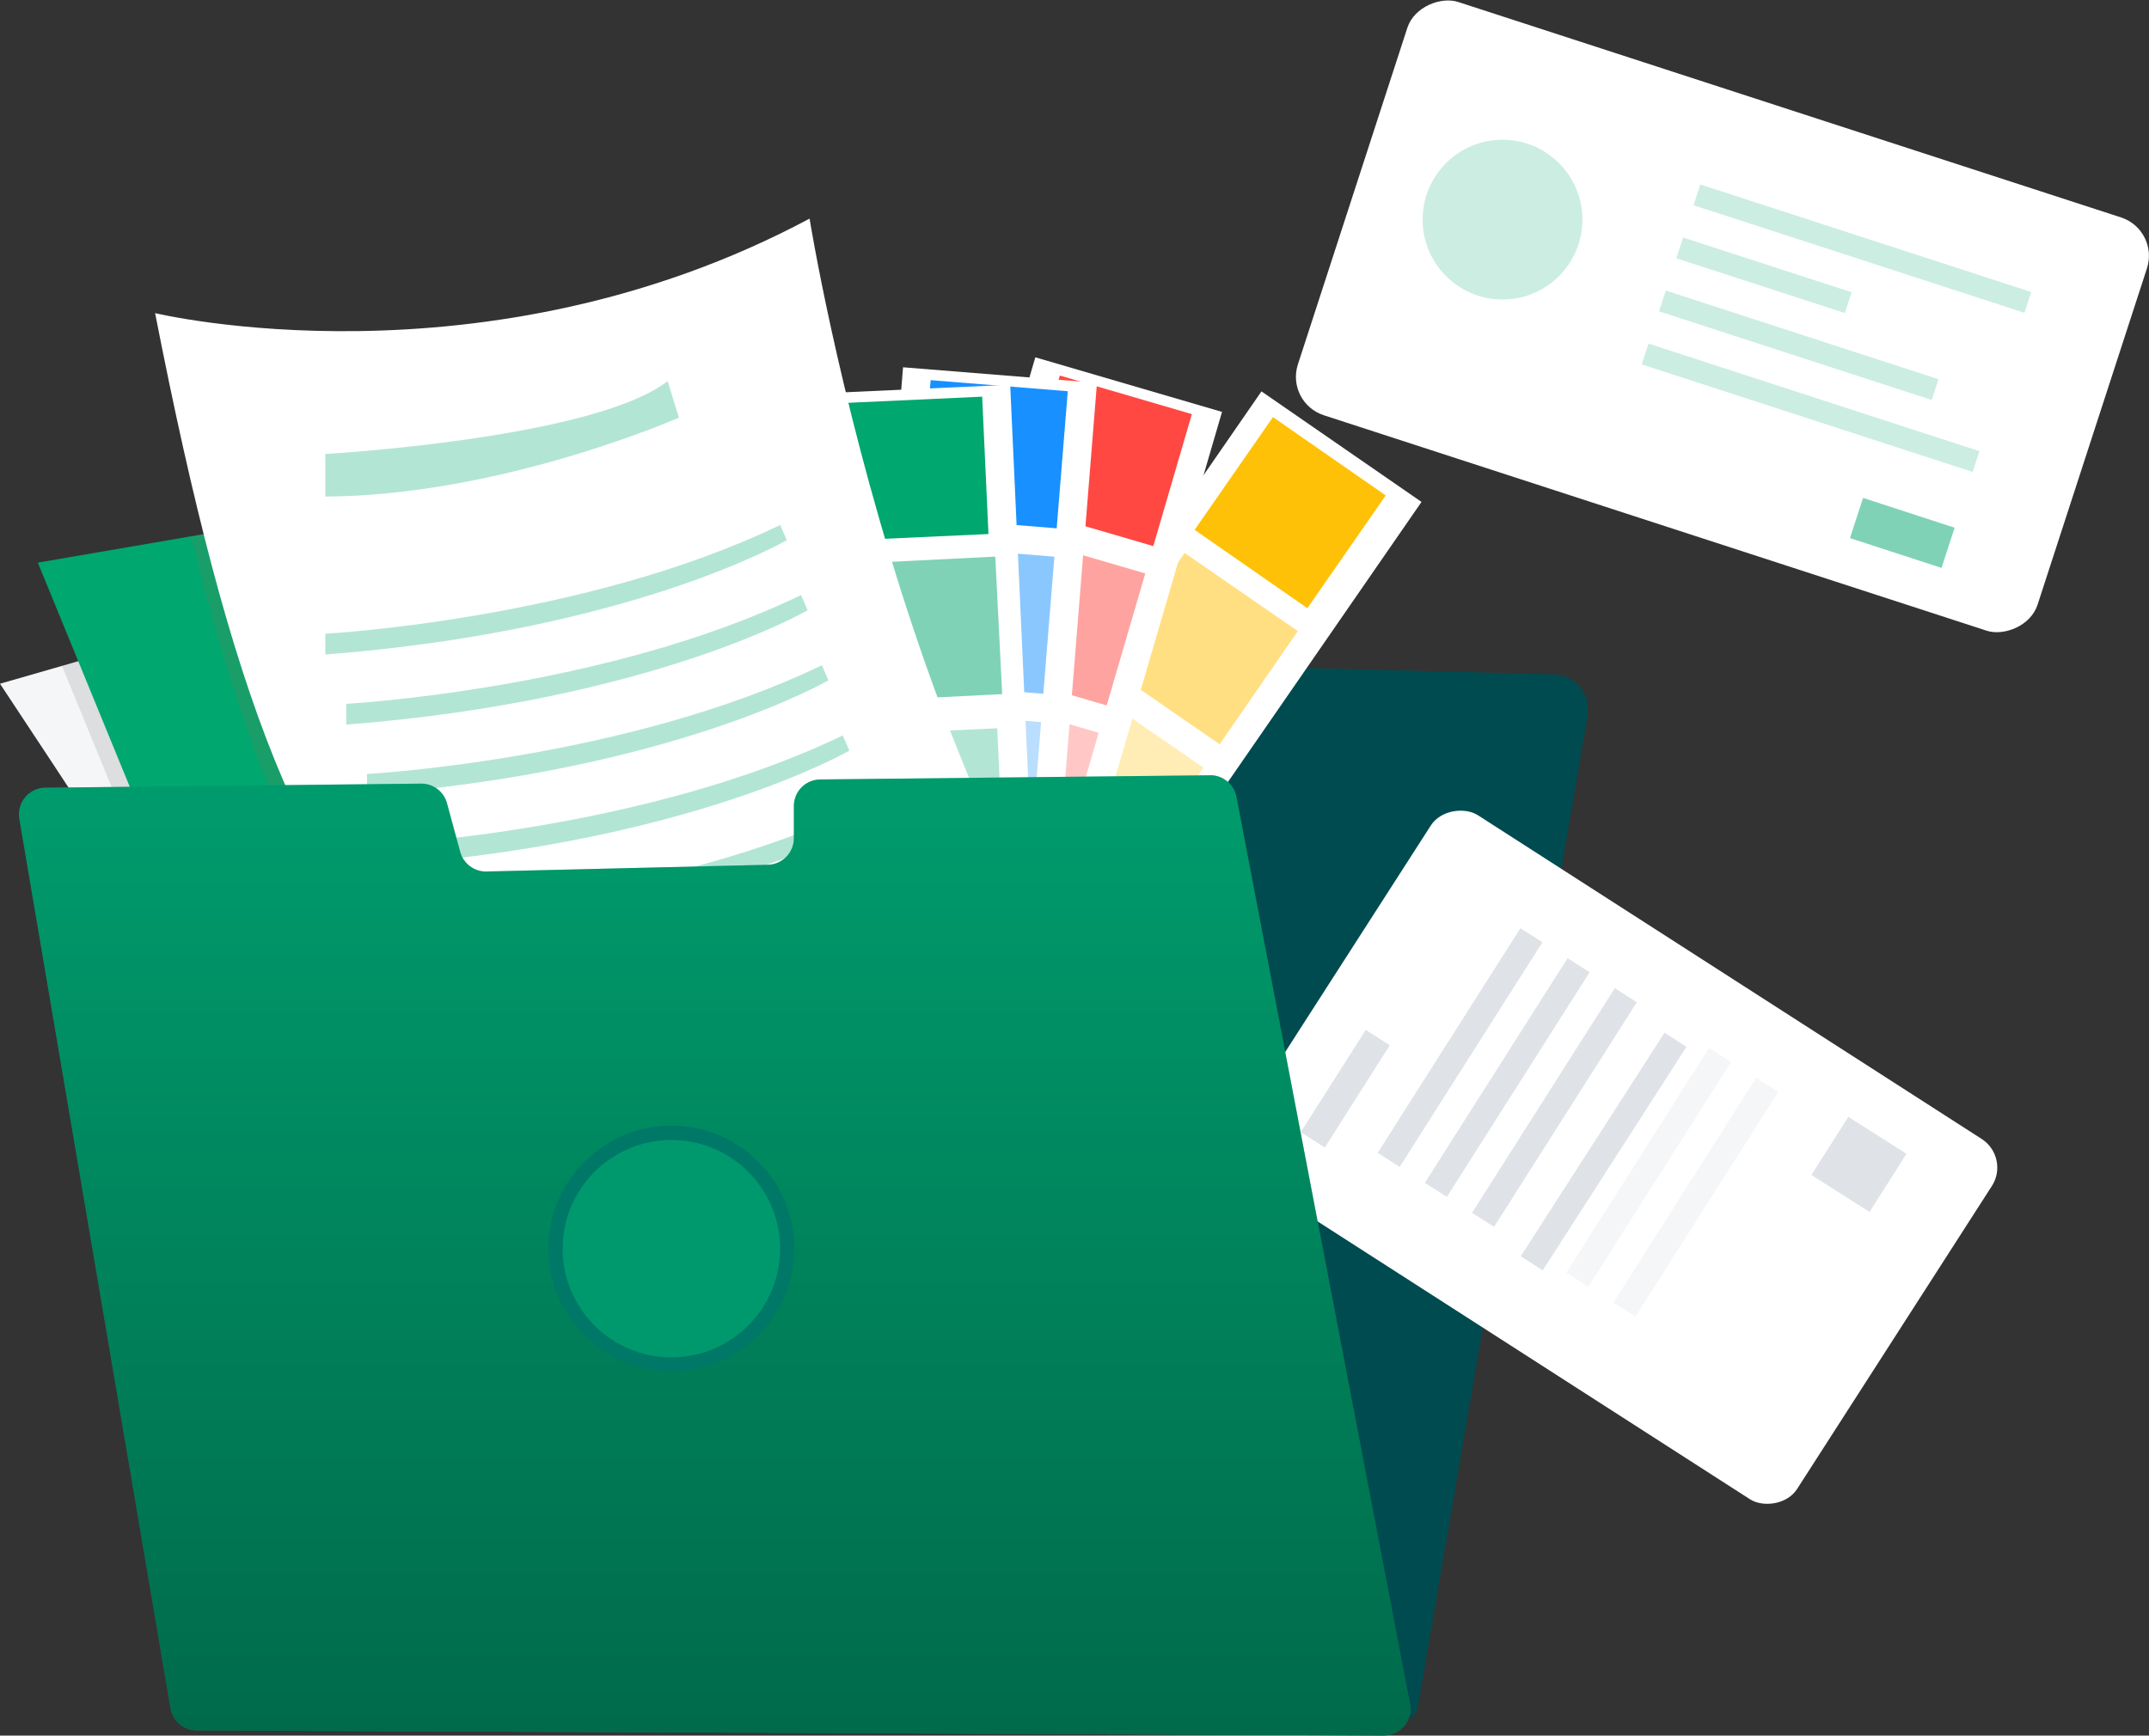 <?xml version="1.0" encoding="UTF-8"?>
<svg id="Calque_2" data-name="Calque 2" xmlns="http://www.w3.org/2000/svg" xmlns:xlink="http://www.w3.org/1999/xlink" viewBox="0 0 252.3 203.81">
  <rect x="0" y="0" width="252.3" height="203.81" fill="#333333" stroke="none"/>
  <defs>
    <linearGradient id="Dégradé_sans_nom_2" data-name="Dégradé sans nom 2" x1="-432.12" y1="662.15" x2="-432.12" y2="661.15" gradientTransform="translate(70676.45 74763.46) scale(163.36 -112.77)" gradientUnits="userSpaceOnUse">
      <stop offset="0" stop-color="#000" stop-opacity="0"/>
      <stop offset="1" stop-color="#000"/>
    </linearGradient>
  </defs>
  <g id="Calque_1-2" data-name="Calque 1">
    <path d="m165.79,128.47c-2.25,2.67-4.68,2.63-6.12,2.25l.05-1.38s5.98-2.73,5.83-2.16c-.06.21.06.73.24,1.29h0Zm16.39,3.02c-3.82,2.21-6.06-.38-6.58-1.11.32-.84.8-2.2.7-2.59-.14-.58,5.83,2.15,5.83,2.15l.05,1.55Zm-4.09-22.01s3.63-2.09,4.42-1.15c.79.94-4.42,1.15-4.42,1.15Zm2.19,1.15s-.6.3.72.68c1.32.38-.72-.68-.72-.68Zm-21.96-5.76c-.12.04,3.02,2.12,5.86.4-.01,0-5.15-.61-5.86-.4Zm5.71,3.99s-.86,1.69-2.62,1.94c-1.76.25,2.62-1.94,2.62-1.94Zm11.55,3.67s4.14,6.58,3.35,8.13c-.79,1.55-3.35-8.13-3.35-8.13Zm-8.17,26.15c0,.37,0,.71-.04,1-.11,1.33-3.38.83-3.38.83-2.99.42-4.07-1.02-4.42-2.39-.11-.45-.17-.9-.16-1.36-.23-14.91,11.68-27.18,26.59-27.41,14.91-.23,27.18,11.68,27.41,26.59v-.27c.64-.19,1.34-.05,1.86.38,1.33,1.08,3.1.25,3.1.25,0,0,1.29.11,1.79.54.28.24.74-.34,1.1-.9.02.36.05,1.01.07,1.7.02.36.03.71.03,1.05h-53.95Z" style="fill: #ff4842; isolation: isolate; opacity: .05;"/>
    <path d="m30.38,201.74c-.72-.87-1.06-2.01-.92-3.13l13.2-107.98,1.09-8.97c.25-2.06,2-3.62,4.08-3.63l38.65-.26c2.28-.01,4.12-1.88,4.11-4.16,0-.03,0-.06,0-.09v-.41c-.09-2.29,1.7-4.2,3.98-4.28.05,0,.09,0,.14,0h40.62c2.28,0,4.13,1.85,4.13,4.13,0,.18-.01.37-.04.55-.3,2.26,1.29,4.35,3.55,4.65.15.02.29.03.44.03l39.01,1c2.28.06,4.08,1.95,4.03,4.23,0,.2-.02.4-.06.6l-19.5,113.91-.37,2.15c-.09.55-.29,1.08-.6,1.54l-135.56.11h0Z" style="fill: #004b50;"/>
    <path d="m148.1,45.96l18.79,12.98-44.07,63.78-18.79-12.98,44.07-63.78Z" style="fill: #fff;"/>
    <path d="m149.45,48.98l13.24,9.2-9.2,13.24-13.24-9.2,9.2-13.24Z" style="fill: #ffc107;"/>
    <path d="m139.08,64.93l13.29,9.18-9.18,13.29-13.29-9.18,9.18-13.29Z" style="fill: #ffc107; isolation: isolate; opacity: .5;"/>
    <path d="m128,80.97l13.29,9.18-9.18,13.29-13.29-9.18,9.18-13.29Z" style="fill: #ffc107; isolation: isolate; opacity: .3;"/>
    <path d="m121.55,41.96l21.92,6.41-21.66,74.13-21.92-6.41,21.66-74.13Z" style="fill: #fff;"/>
    <path d="m124.43,44.1l15.5,4.53-4.53,15.5-15.5-4.53,4.53-15.5Z" style="fill: #ff4842;"/>
    <path d="m118.96,62.81l15.5,4.53-4.53,15.5-15.5-4.53,4.53-15.5Z" style="fill: #ff4842; isolation: isolate; opacity: .5;"/>
    <path d="m113.49,81.52l15.5,4.53-4.53,15.5-15.5-4.53,4.53-15.5Z" style="fill: #ff4842; isolation: isolate; opacity: .3;"/>
    <path d="m106.02,43.13l22.77,1.83-6.19,76.98-22.77-1.83,6.19-76.98Z" style="fill: #fff;"/>
    <path d="m109.26,44.64l16.1,1.3-1.3,16.1-16.1-1.3,1.3-16.1Z" style="fill: #1890ff;"/>
    <path d="m107.69,64.07l16.1,1.3-1.3,16.1-16.1-1.3,1.3-16.1Z" style="fill: #1890ff; isolation: isolate; opacity: .5;"/>
    <path d="m106.13,83.5l16.1,1.3-1.3,16.1-16.1-1.3,1.3-16.1Z" style="fill: #1890ff; isolation: isolate; opacity: .3;"/>
    <path d="m95.78,46.22l22.82-1.04,3.52,77.15-22.82,1.04-3.52-77.15Z" style="fill: #fff;"/>
    <path d="m99.18,47.32l16.13-.74.74,16.13-16.13.74-.74-16.13Z" style="fill: #00a76f;"/>
    <path d="m100.7,66.17l16.15-.81.81,16.15-16.15.81-.81-16.15Z" style="fill: #00a76f; isolation: isolate; opacity: .5;"/>
    <path d="m100.95,86.26l16.13-.74.74,16.13-16.13.74-.74-16.13Z" style="fill: #00a76f; isolation: isolate; opacity: .3;"/>
    <path d="m105.46,148.01l-20.29,7.85-29.66,11.47c-1.12-2.09-2.77-4.92-4.81-8.3-7.03-11.64-18.65-29.75-29-45.67C10.04,95.42,0,80.29,0,80.29l7.26-2.09,59.35-17.23,38.85,87.04h0Z" style="fill: #f4f6f8;"/>
    <path d="m105.46,148.01l-20.29,7.85c-11.34,2.36-22.91,3.43-34.48,3.17-7.03-11.64-18.65-29.75-29-45.67l-14.42-35.18,59.34-17.22,38.85,87.04Z" style="isolation: isolate; opacity: .1;"/>
    <path d="m120.56,143.12s-31.53,18.65-78.6,14.43L4.44,66.07l17.98-3.09,62.17-10.68,35.28,89.04.69,1.78h0Z" style="fill: #00a76f;"/>
    <path d="m119.86,141.35c-7.42.37-16.01.33-24.65-.7-9.35-1.1-18.76-3.37-26.82-7.52-6.74-3.47-12.51-7.25-17.53-11.78-13.07-11.76-21.16-28.58-28.43-58.37l62.17-10.68,35.27,89.04h0Z" style="fill: #ff4842; isolation: isolate; opacity: .1;"/>
    <path d="m142.99,136.24s-23.24,4.55-46.89,1.75c-9.35-1.1-18.76-3.37-26.82-7.52-6.74-3.47-12.5-7.25-17.53-11.78-16.18-14.56-24.73-36.87-33.54-81.92,0,0,38.63,9.32,76.84-11.1-.01.01,12.87,80.37,47.95,110.57Z" style="fill: #fff;"/>
    <path d="m38.19,53.31s31.42-1.78,40.19-8.55l1.33,4.28s-20.76,9.16-41.52,9.27v-5h0Zm0,21.11s30.42-1.66,53.4-12.77l.78,1.78s-18.24,10.65-54.18,13.43v-2.44Zm2.45,8.23s30.42-1.66,53.4-12.77l.78,1.78s-18.24,10.64-54.17,13.43v-2.44Zm2.45,8.24s30.42-1.67,53.4-12.77l.77,1.77s-18.24,10.65-54.17,13.43v-2.44h0Zm2.45,8.24s30.42-1.66,53.4-12.77l.78,1.78s-18.24,10.65-54.17,13.43v-2.44h0Zm2.44,8.24s30.42-1.66,53.4-12.77l.77,1.78s-18.24,10.64-54.17,13.43v-2.44Z" style="fill: #00a76f; isolation: isolate; opacity: .3;"/>
    <rect x="176.71" y="-8.51" width="51.03" height="91.31" rx="4.74" ry="4.74" transform="translate(104.37 217.98) rotate(-71.99)" style="fill: #fff;"/>
    <circle cx="176.4" cy="25.79" r="9.38" style="fill: #00a76f; isolation: isolate; opacity: .2;"/>
    <path d="m198.83,24.1l.79-2.44,38.85,12.63-.79,2.44-38.85-12.63Z" style="fill: #00a76f; isolation: isolate; opacity: .2;"/>
    <path d="m196.81,30.33l.79-2.44,19.79,6.43-.79,2.44-19.79-6.43Z" style="fill: #00a76f; isolation: isolate; opacity: .2;"/>
    <path d="m194.78,36.56l.79-2.44,32.01,10.41-.79,2.44-32.01-10.41Z" style="fill: #00a76f; isolation: isolate; opacity: .2;"/>
    <path d="m192.75,42.79l.79-2.44,38.85,12.63-.79,2.44-38.85-12.63Z" style="fill: #00a76f; isolation: isolate; opacity: .2;"/>
    <path d="m217.19,63.19l1.54-4.72,10.75,3.5-1.54,4.72-10.75-3.5Z" style="fill: #00a76f; isolation: isolate; opacity: .5;"/>
    <rect x="164.34" y="96.77" width="50.3" height="78.3" rx="4" ry="4" transform="translate(-27.31 221.81) rotate(-57.27)" style="fill: #fff;"/>
    <path d="m152.71,132.95l7.63-12.01,2.83,1.8-7.63,12.01-2.83-1.8Z" style="fill: #dfe3e8;"/>
    <path d="m161.74,135.38l16.76-26.38,2.59,1.65-16.76,26.38-2.59-1.65Z" style="fill: #dfe3e8;"/>
    <path d="m167.28,138.9l16.76-26.38,2.59,1.65-16.76,26.38-2.59-1.65Z" style="fill: #dfe3e8;"/>
    <path d="m172.82,142.42l16.76-26.38,2.59,1.65-16.76,26.38-2.59-1.65Z" style="fill: #dfe3e8;"/>
    <path d="m178.54,147.52l16.88-26.25,2.58,1.66-16.88,26.25-2.58-1.66Z" style="fill: #dfe3e8;"/>
    <path d="m183.89,149.45l16.76-26.38,2.59,1.65-16.76,26.38-2.59-1.65Z" style="fill: #f4f6f8;"/>
    <path d="m189.42,152.96l16.76-26.38,2.59,1.65-16.76,26.38-2.59-1.65Z" style="fill: #f4f6f8;"/>
    <path d="m212.66,137.98l4.34-6.83,6.83,4.34-4.34,6.83-6.83-4.34Z" style="fill: #dfe3e8;"/>
    <path d="m142.06,91.04l-45.77.49c-1.71.02-3.09,1.41-3.09,3.12v3.78c0,1.7-1.35,3.08-3.05,3.12l-33.02.79c-1.44.04-2.72-.92-3.1-2.31l-1.55-5.7c-.37-1.38-1.63-2.33-3.05-2.31l-44.11.48c-1.73.02-3.11,1.43-3.09,3.16,0,.16.02.33.04.49l17.75,104.45c.26,1.5,1.55,2.6,3.07,2.6l139.36.6c1.73,0,3.13-1.39,3.14-3.12,0-.2-.02-.4-.06-.59l-20.37-106.52c-.28-1.48-1.59-2.55-3.1-2.54h0Z" style="fill: #00a76f;"/>
    <path d="m142.06,91.04l-45.77.49c-1.71.02-3.09,1.41-3.09,3.12v3.78c0,1.7-1.35,3.08-3.05,3.12l-33.02.79c-1.44.04-2.72-.92-3.1-2.31l-1.55-5.7c-.37-1.38-1.63-2.33-3.05-2.31l-44.11.48c-1.73.02-3.11,1.43-3.09,3.16,0,.16.02.33.04.49l17.75,104.45c.26,1.5,1.55,2.6,3.07,2.6l139.36.6c1.73,0,3.13-1.39,3.14-3.12,0-.2-.02-.4-.06-.59l-20.37-106.52c-.28-1.48-1.59-2.55-3.1-2.54h0Z" style="fill: #007867; isolation: isolate; opacity: .24;"/>
    <path d="m142.06,91.04l-45.77.49c-1.71.02-3.09,1.41-3.09,3.12v3.78c0,1.7-1.35,3.08-3.05,3.12l-33.02.79c-1.44.04-2.72-.92-3.1-2.31l-1.55-5.7c-.37-1.38-1.63-2.33-3.05-2.31l-44.11.48c-1.73.02-3.11,1.43-3.09,3.16,0,.16.02.33.04.49l17.75,104.45c.26,1.5,1.55,2.6,3.07,2.6l139.36.6c1.73,0,3.13-1.39,3.14-3.12,0-.2-.02-.4-.06-.59l-20.37-106.52c-.28-1.48-1.59-2.55-3.1-2.54h0Z" style="fill: url(#Dégradé_sans_nom_2); isolation: isolate; opacity: .32;"/>
    <path d="m78.82,132.19c-7.98,0-14.44,6.46-14.44,14.44s6.46,14.44,14.44,14.44,14.44-6.46,14.44-14.44-6.46-14.44-14.44-14.44Z" style="fill: #007867;"/>
    <path d="m78.82,133.87c7.05,0,12.76,5.71,12.76,12.76s-5.71,12.76-12.76,12.76-12.76-5.71-12.76-12.76c0-7.04,5.72-12.75,12.76-12.76" style="fill: #00a76f; isolation: isolate; opacity: .72;"/>
  </g>
</svg>